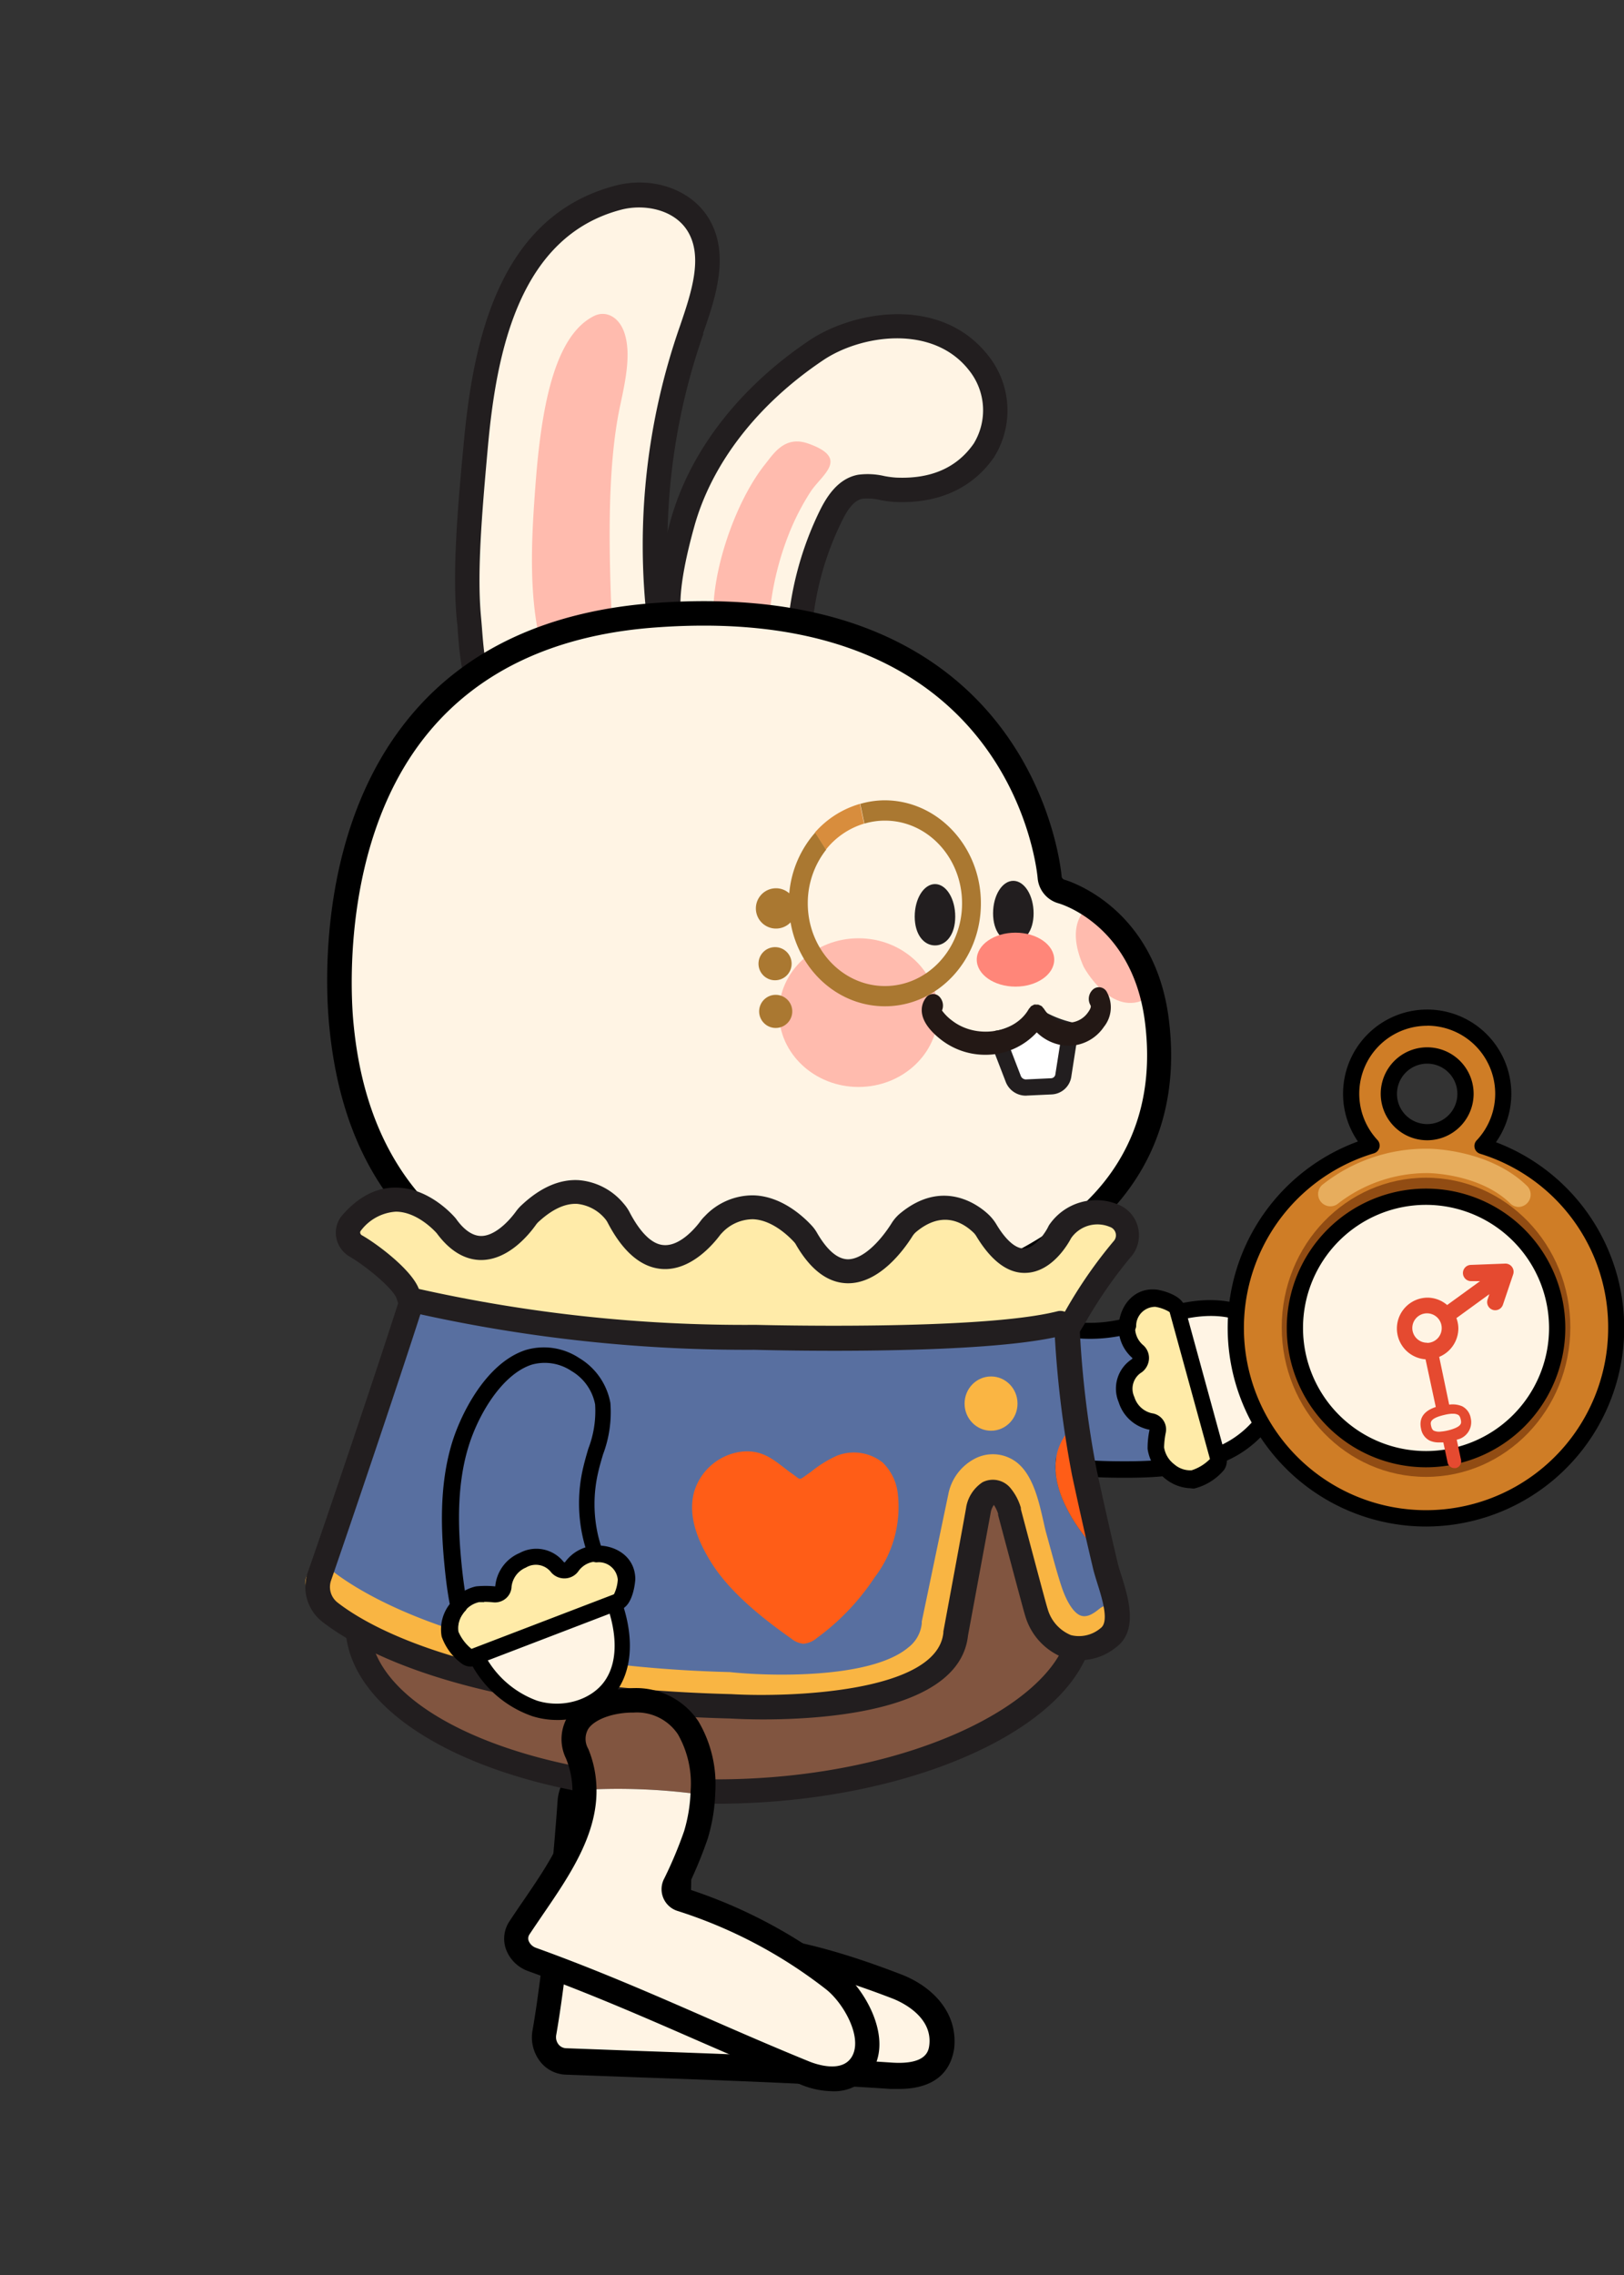 <svg id="레이어_2" data-name="레이어 2" xmlns="http://www.w3.org/2000/svg" viewBox="0 0 200 280"><rect x="0" y="0" width="200" height="280" fill="#333333" stroke="none"/><defs><style>.cls-1,.cls-15{fill:#815540;}.cls-2,.cls-5{fill:#fff4e4;}.cls-3,.cls-6{fill:#221e1f;}.cls-4{fill:#ffbbae;}.cls-14,.cls-15,.cls-16,.cls-18,.cls-5,.cls-6,.cls-8{fill-rule:evenodd;}.cls-7{fill:#ff8679;}.cls-8{fill:#fff;}.cls-9{fill:#231815;}.cls-10{fill:#aa7831;}.cls-11{fill:none;}.cls-12{fill:#d88d3d;}.cls-13{fill:#586fa0;}.cls-14{fill:#ffeba8;}.cls-16{fill:#ffeba9;}.cls-17,.cls-18{fill:#ff5d17;}.cls-19{fill:#fab543;}.cls-20{fill:#f9b543;}.cls-21{fill:#cf7d26;}.cls-22{fill:#914c13;}.cls-23{fill:#e54a30;}.cls-24{fill:#ffdb92;opacity:0.51;}</style></defs><path class="cls-1" d="M83.74,221.81c.06-2.86-3.1-4.15-5.26-4.59-2.74-.57-8.06.69-8.32,4.48-.13,1.84-.43,5.61-.84,10l14.23.31Z"/><path class="cls-2" d="M69.67,253.7c13.37.51,26.78.87,40.11,1.76,2.81.19,5.82-.35,6.17-3.61.43-3.83-2.73-6.33-5.52-7.39-7.57-2.91-15.88-5.35-24-5a2.88,2.88,0,0,1-2.93-3l.08-4.42-14.23-.31c-.58,6.08-1.38,13.37-2.27,18.45A2.93,2.93,0,0,0,69.67,253.7Z"/><path d="M110.7,257.1c-.32,0-.66,0-1,0-10.35-.69-20.93-1.07-31.17-1.43l-8.91-.33a4.17,4.17,0,0,1-3.17-1.71,4.84,4.84,0,0,1-.87-3.72c1.56-8.9,2.84-24.57,3.09-28.29h0a5.67,5.67,0,0,1,2.16-4.05,10.47,10.47,0,0,1,8-1.89c4.11.85,6.53,3.17,6.47,6.2h0s0,.37-.27,14.64a1.35,1.35,0,0,0,.37,1,1.2,1.2,0,0,0,1,.4c9-.4,17.89,2.51,24.6,5.09,3.48,1.33,7,4.42,6.51,9.09C117.23,254,116.06,257.1,110.7,257.1ZM77.11,218.69a7.57,7.57,0,0,0-4.47,1.39,2.38,2.38,0,0,0-1,1.74h0c-.26,3.75-1.55,19.6-3.14,28.64a1.45,1.45,0,0,0,.26,1.13,1.24,1.24,0,0,0,.94.5l8.9.33c10.26.36,20.86.74,31.25,1.44,4.33.28,4.52-1.52,4.6-2.2.39-3.61-3.71-5.37-4.54-5.69-6.46-2.48-15-5.29-23.47-4.9a4.22,4.22,0,0,1-3.22-1.32A4.64,4.64,0,0,1,82,236.42s.27-14.43.27-14.64c0-2-3.36-2.84-4-3A6,6,0,0,0,77.11,218.69Zm-7,3h0Z"/><path class="cls-2" d="M100.48,43.16c5.2-3.49,15-5,20.06,1.56,2.35,3,2.81,7.58.62,10.73-2.58,3.71-6.58,5-10.89,4.83-1.41-.06-2.91-.63-4.31-.38-1.74.32-2.85,2-3.64,3.6a38.29,38.29,0,0,0-3.91,15.31c0,1.1-14.2.65-15.35-1-1.88-2.69.17-10.47,1-13.33C86.46,55.63,92.79,48.31,100.48,43.16Z"/><path class="cls-3" d="M93.63,80.89c-4.55,0-10.65-.57-11.8-2.2-1.59-2.27-1.35-7,.74-14.59C84.91,55.61,91,47.73,99.65,41.91h0c5.46-3.67,16.26-5.6,22.08,1.89a10.82,10.82,0,0,1,.67,12.5c-2.67,3.83-6.88,5.72-12.2,5.48a13,13,0,0,1-1.81-.24,6.66,6.66,0,0,0-2.16-.16c-.89.16-1.7,1-2.56,2.78a36.89,36.89,0,0,0-3.76,14.71,1.8,1.8,0,0,1-1.51,1.67A22.74,22.74,0,0,1,93.63,80.89Zm-9.41-4c1.58.86,10,1.32,12.75.94a40,40,0,0,1,4-15c.83-1.67,2.22-3.95,4.72-4.4a9,9,0,0,1,3.21.16,11.52,11.52,0,0,0,1.43.19c4.31.2,7.52-1.21,9.59-4.19a7.86,7.86,0,0,0-.57-9c-4.45-5.72-13.33-4.4-18-1.24h0c-8.07,5.42-13.71,12.7-15.86,20.5C83.09,73.48,83.82,76.13,84.22,76.85Zm.07.12h0Zm16.19-33.81h0Z"/><path class="cls-4" d="M94.21,57.16c1.09-1.37,2.45-3.58,5.32-2.57,5.22,1.84,1.64,3.82.25,6a29.77,29.77,0,0,0-2.71,5.34,36.11,36.11,0,0,0-2.44,12.19c0,.28.07.6-.13.79a.9.9,0,0,1-.56.19c-2.29.18-5.65.57-6-1.79C87.23,71.3,90.41,61.92,94.21,57.16Z"/><path class="cls-2" d="M58.58,54.91c1.26-13.93,4.8-27.22,17.54-30.6,3.54-.94,7.78.1,9.77,3.17,2.48,3.84.71,8.87-.76,13.19a79.92,79.92,0,0,0-3.95,35.64c.22,1.94.47,4-.48,5.75a8.52,8.52,0,0,1-4.07,3.16c-1.91.91-3.87,1.74-5.85,2.49-2.41.91-5,1.71-7.53,1.07-5.14-1.32-5.11-8.53-5.5-12.69C57.22,70.45,57.87,62.75,58.58,54.91Z"/><path class="cls-3" d="M65.15,90.51a9.34,9.34,0,0,1-2.27-.28c-5.64-1.44-6.17-8.18-6.51-12.63,0-.49-.08-.94-.12-1.37-.52-5.55,0-12.69.84-21.45h0c1.16-12.87,4.34-28.13,18.65-31.92,4.49-1.19,9.19.37,11.41,3.81,2.84,4.4,1,9.9-.55,14.32l0,.17a78.61,78.61,0,0,0-3.88,35v.11c.23,2.08.5,4.44-.67,6.54a9.86,9.86,0,0,1-4.73,3.79c-2,.92-4,1.78-6,2.54A17.9,17.9,0,0,1,65.15,90.51ZM60.08,55.05c-.78,8.6-1.34,15.61-.84,20.9q.06.66.12,1.41c.29,3.82.7,9,4.27,10,2.06.52,4.39-.18,6.62-1,1.93-.73,3.86-1.55,5.74-2.44a7.35,7.35,0,0,0,3.4-2.54c.7-1.26.5-3,.31-4.74v-.11a81.64,81.64,0,0,1,4-36.29l.06-.17c1.36-4,2.91-8.54.86-11.72-1.7-2.63-5.37-3.26-8.12-2.54C64,29.08,61.15,43.15,60.08,55.05Z"/><path class="cls-4" d="M65.93,59.89c.7-9.47,2.26-18.53,7.23-21,1.37-.68,3,0,3.71,2,.9,2.58.15,6-.49,9-1.72,8-1.36,18.89-1,27.23.12,3-2.49,6.22-4.9,7.65a1.19,1.19,0,0,1-.53.2,1.13,1.13,0,0,1-.63-.23c-1.44-.91-1.72-2.22-2.25-3.84C64.92,74.29,65.48,66,65.93,59.89Z"/><path class="cls-5" d="M137.31,146.21c-6.65,8.5-19.76,14.26-35.07,15.45-37.95,2.87-57.64-8.73-60.2-35.51-.38-3.79-1.63-23.32,9.5-36.86,6.68-8.14,16.62-12.72,29.6-13.61,44.59-3.09,48,30.84,48.14,32.29a2,2,0,0,0,1.41,1.74c.41.1,10,2.93,11.76,15.62C143.54,133.4,141.81,140.45,137.31,146.21Z"/><ellipse class="cls-4" cx="105.73" cy="124.63" rx="9.8" ry="9.15"/><path class="cls-6" d="M117.64,112.81c0,2.21-1.11,3.55-2.49,3.55s-2.5-1.34-2.5-3.55,1.12-4,2.5-4S117.64,110.6,117.64,112.81Z"/><path class="cls-6" d="M127.29,112.41c0,2.21-1.12,3.55-2.5,3.55s-2.49-1.34-2.49-3.55,1.12-4,2.49-4S127.29,110.2,127.29,112.41Z"/><ellipse class="cls-7" cx="125.06" cy="118.11" rx="4.77" ry="3.32"/><path class="cls-4" d="M134,111.67s-3,1.83-.54,7.33c0,0,3.45,6.42,7.88,3.82C141.32,122.82,140.4,113.81,134,111.67Z"/><path d="M91.46,163.59c-31.84,0-48.52-12.26-50.91-37.3-.39-3.86-1.76-23.85,9.83-37.95C57.33,79.86,67.65,75.1,81,74.19c45.94-3.19,49.6,32.14,49.74,33.64a.47.47,0,0,0,.34.44s10.93,3,12.82,16.85c1.14,8.52-.69,15.92-5.45,22h0c-6.9,8.82-20.41,14.81-36.14,16C98.55,163.44,94.91,163.59,91.46,163.59ZM86.69,77c-1.75,0-3.56.06-5.45.19C68.71,78,59.11,82.43,52.7,90.24,41.63,103.7,43.31,123.76,43.54,126c2.46,25.78,21.63,37,58.58,34.16,14.91-1.15,27.62-6.71,34-14.87h0c4.25-5.44,5.88-12.08,4.85-19.76-1.62-11.86-10.55-14.34-10.64-14.36a3.53,3.53,0,0,1-2.54-3.09C127.67,106.77,124.58,77,86.69,77Z"/><path class="cls-8" d="M122.87,127.82l1.93,5a1.67,1.67,0,0,0,1.65,1l3-.14a1.54,1.54,0,0,0,1.5-1.26l.88-5.63a15.61,15.61,0,0,1-3.64-1.42S124.82,127.64,122.87,127.82Z"/><path class="cls-3" d="M126.37,134.85a2.65,2.65,0,0,1-2.5-1.67l-1.93-5a1,1,0,0,1,.84-1.35c1.24-.12,3.62-1.46,4.83-2.27a1,1,0,0,1,1.21.06,13.43,13.43,0,0,0,3.25,1.22,1,1,0,0,1,.73,1.12l-.88,5.64a2.56,2.56,0,0,1-2.44,2.1l-3,.14Zm-2.15-6.31,1.51,3.92a.68.68,0,0,0,.68.39l3-.14a.56.56,0,0,0,.55-.42l.75-4.76a16.93,16.93,0,0,1-2.5-1A19.77,19.77,0,0,1,124.22,128.54Z"/><path class="cls-9" d="M136.35,122.17a1.11,1.11,0,0,0-1.66-.46,1.56,1.56,0,0,0-.4,2c.05.09.14.27-.27.85a2.94,2.94,0,0,1-2.59,1.3,3.57,3.57,0,0,1-2.85-1.68,1.22,1.22,0,0,0-.15-.17.79.79,0,0,0-.14-.17l0,0a1.34,1.34,0,0,0-.27-.13,1.22,1.22,0,0,0-.17-.07h-.27a.62.62,0,0,0-.19,0c-.07,0-.14.07-.22.1a2.25,2.25,0,0,0-.21.12h0a2.31,2.31,0,0,0-.14.19.75.75,0,0,0-.14.17c-1.73,3-6.48,3.68-9.43,1.39a5.72,5.72,0,0,1-1.24-1.24,1.59,1.59,0,0,0-.28-1.66,1.08,1.08,0,0,0-1.7.09,2.5,2.5,0,0,0-.5,1.81c.12,1.1.93,2.24,2.4,3.38a8.85,8.85,0,0,0,5.43,1.83,8.55,8.55,0,0,0,6.32-2.76,5.78,5.78,0,0,0,3.74,1.65h.21a5.27,5.27,0,0,0,4.32-2.33A3.84,3.84,0,0,0,136.35,122.17Z"/><circle class="cls-10" cx="95.45" cy="118.61" r="2.04"/><circle class="cls-10" cx="95.53" cy="124.48" r="2.04"/><path class="cls-11" d="M104.1,108.38l-2.39-3.81a10.63,10.63,0,0,0-2.27,6.61c0,5.62,4.25,10.18,9.5,10.18s9.5-4.56,9.5-10.18S114.18,101,108.94,101a8.85,8.85,0,0,0-2.53.37l1,4.8Z"/><path class="cls-10" d="M108.94,98.5a10.9,10.9,0,0,0-3,.44l.51,2.43a8.85,8.85,0,0,1,2.53-.37c5.24,0,9.5,4.55,9.5,10.18s-4.26,10.18-9.5,10.18-9.5-4.56-9.5-10.18a10.63,10.63,0,0,1,2.27-6.61l-1.34-2.12a13,13,0,0,0-3.21,7.5,2.45,2.45,0,0,0-1.49-.62,2.48,2.48,0,1,0,1.65,4.19c1,5.88,5.83,10.33,11.62,10.33,6.53,0,11.82-5.67,11.82-12.67S115.47,98.5,108.94,98.5Z"/><path class="cls-12" d="M106.41,101.37l-.51-2.43a11.66,11.66,0,0,0-5.53,3.51l1.34,2.12A9.54,9.54,0,0,1,106.41,101.37Z"/><path class="cls-13" d="M136.71,163.48a18.23,18.23,0,0,1-8.36-.77c-2.62-.89-5.16-2.39-7.93-2.26-4,.18-7.42,4.56-6.56,8.5,1,4.37,6.17,7.93,10,9.5,4.6,1.89,9.68,2.29,14.66,2.28a33,33,0,0,0,9.66-1.13l-5-17.74A49.59,49.59,0,0,1,136.71,163.48Z"/><path class="cls-2" d="M156.92,172.48c1.41-3.28.8-7.53-2-9.79-2.45-2-6-2.14-9.05-1.52-.93.18-1.85.42-2.77.69l5,17.74c.3-.09.6-.18.9-.29A13.25,13.25,0,0,0,156.92,172.48Z"/><path class="cls-14" d="M150,179.46,144.91,161c-.19-.7-2.11-1.28-2.69-1.32a3.31,3.31,0,0,0-3.43,3.28,3.8,3.8,0,0,0,1.31,3.34,1.14,1.14,0,0,1-.12,1.76,3.38,3.38,0,0,0-1.25,4.21,3.89,3.89,0,0,0,3,2.65,1,1,0,0,1,.86,1.22,10.26,10.26,0,0,0-.23,2.07,4.45,4.45,0,0,0,4.52,3.74C147.54,181.89,150.25,180.48,150,179.46Z"/><path d="M146.48,183a5.48,5.48,0,0,1-5.15-4.67,10.72,10.72,0,0,1,.24-2.36,4.94,4.94,0,0,1-3.8-3.39,4.32,4.32,0,0,1,1.61-5.29.19.19,0,0,0,.08-.15,4.92,4.92,0,0,1-1.67-4.25c.22-2.23,1.86-4.38,4.5-4.18.41,0,3.18.57,3.59,2.06l5.05,18.43a1.73,1.73,0,0,1-.3,1.49A7,7,0,0,1,147,183,3.87,3.87,0,0,1,146.48,183ZM142,160.7a2.38,2.38,0,0,0-2.19,2.39,2.8,2.8,0,0,0,1,2.49,2.1,2.1,0,0,1,.69,1.64,2.21,2.21,0,0,1-.88,1.67,2.37,2.37,0,0,0-.92,3.05,2.92,2.92,0,0,0,2.16,2,2,2,0,0,1,1.37.82,2,2,0,0,1,.33,1.6,10.56,10.56,0,0,0-.2,1.78,3.23,3.23,0,0,0,1.25,2.08,3,3,0,0,0,2.14.74,5.56,5.56,0,0,0,2.26-1.39l-5-18.2a4.83,4.83,0,0,0-1.83-.69Zm2,.6Z"/><path d="M146.63,183.17a5.25,5.25,0,0,1-3.46-1.47c-1.38.13-2.86.18-4.67.18-4.31,0-9.88-.27-15-2.36-3.41-1.4-9.47-5.13-10.58-10.2a8.44,8.44,0,0,1,7.5-9.72,14.68,14.68,0,0,1,6.2,1.51c.72.29,1.4.57,2.09.8a17.09,17.09,0,0,0,7.9.73c.44-.06.89-.14,1.39-.25a4.19,4.19,0,0,1,4.39-3.51,5.9,5.9,0,0,1,3.27,1.47l.09,0c4-.79,7.55-.18,9.89,1.74,3,2.44,3.92,7.05,2.24,11a13.59,13.59,0,0,1-6.79,6.68,1.94,1.94,0,0,1-.36,1.16,7,7,0,0,1-3.68,2.28A3.44,3.44,0,0,1,146.63,183.17Zm-3.09-3.51a1,1,0,0,1,.74.33,3.19,3.19,0,0,0,2.57,1.16,5.56,5.56,0,0,0,2.26-1.39l-.11-.37a1,1,0,0,1,.58-1.19,11.85,11.85,0,0,0,6.5-6c1.32-3,.6-6.75-1.67-8.62-2.52-2.06-6.24-1.71-8.23-1.31l-.75.16a1.06,1.06,0,0,1-1.26-.69l-.06-.21a4.83,4.83,0,0,0-1.83-.69,2.35,2.35,0,0,0-2.36,2.39,1.06,1.06,0,0,1-.76.92,19.8,19.8,0,0,1-2.23.44,19.26,19.26,0,0,1-8.82-.81c-.75-.26-1.49-.56-2.21-.85a12.73,12.73,0,0,0-5.35-1.36,6,6,0,0,0-4.37,2.48,5.94,5.94,0,0,0-1.26,4.81c.81,3.72,5.43,7.16,9.38,8.78,4.76,2,10.08,2.21,14.2,2.21h.08c1.89,0,3.43-.07,4.86-.21Zm1.37-19.13.22,1Zm-.82.95Z"/><path class="cls-15" d="M133.19,199.46c0,11.07-20.73,21-45.07,21s-43.57-9-44.07-20c-.82-18.37,16-45.17,46.07-41C114.23,162.76,133.19,188.4,133.19,199.46Z"/><path class="cls-3" d="M88.12,222c-25,0-45-9.43-45.56-21.47C42,189.19,47.7,176.4,57,168c6.34-5.78,17.28-12.22,33.36-10,25.18,3.47,44.36,29.71,44.36,41.51C134.69,211.68,113.37,222,88.12,222ZM84,160.5a36.4,36.4,0,0,0-25,9.67c-8.5,7.75-13.9,19.9-13.44,30.23S65.11,219,88.12,219c24.94,0,43.57-10.32,43.57-19.54,0-9.77-17.64-35.21-41.77-38.54A42.76,42.76,0,0,0,84,160.5Z"/><path class="cls-16" d="M50.17,159.2c.2.49.55,1.91,1,2.12,3.49,1.49,16.86,5.82,42.33,5.12,0,0,28.86.55,36.9-1.89a1.84,1.84,0,0,0,1-.76c1-1.56,4.17-7.19,6.74-9.93a2.58,2.58,0,0,0-1.07-4.23,5.45,5.45,0,0,0-6.5,2s-4.06,8.19-9.11-.17a4.19,4.19,0,0,0-.67-.84c-1.21-1.13-4.73-3.67-9.06,0a3.74,3.74,0,0,0-.72.86c-1.29,2-6.76,9.62-11.71,1.11a4.3,4.3,0,0,0-.47-.65c-1.21-1.33-6-6-11-1.15a3.89,3.89,0,0,0-.42.49c-1,1.33-6.4,7.95-11.27-1.41a3.63,3.63,0,0,0-.5-.73c-1.12-1.29-5-4.78-10.39.27a4.3,4.3,0,0,0-.53.6c-1,1.38-5.42,6.9-9.76,1,0,0-5.81-7.09-11.69-.44a1.88,1.88,0,0,0,.48,2.84C45.66,154.49,49.43,157.38,50.17,159.2Z"/><path class="cls-3" d="M88,168c-23.64,0-35.17-4.39-37.36-5.32-1-.43-1.39-1.61-1.7-2.57l-.12-.36c-.5-1.21-3.6-3.82-5.79-5.11a3.41,3.41,0,0,1-1.63-2.4,3.29,3.29,0,0,1,.79-2.72c2-2.27,4.24-3.42,6.68-3.35,4.16.07,7.17,3.67,7.29,3.83,1,1.42,2.08,2.12,3.1,2.12h0c1.56,0,3.23-1.58,4.27-3a5.27,5.27,0,0,1,.73-.82c2.3-2.15,4.66-3.18,7-3.05a8,8,0,0,1,5.54,2.88,5.33,5.33,0,0,1,.7,1c.93,1.8,2.43,4,4.24,4.11,2.12.16,4.11-2.39,4.49-2.9a4.88,4.88,0,0,1,.59-.68,8.11,8.11,0,0,1,6-2.54c3.49.11,6.18,2.67,7.18,3.76a4.92,4.92,0,0,1,.65.91c1.23,2.1,2.49,3.17,3.76,3.2h0c1.9,0,4-2.25,5.35-4.37a5.11,5.11,0,0,1,1-1.2c5.34-4.5,9.8-1.07,11,.08a5.64,5.64,0,0,1,.93,1.16c1.19,2,2.39,3,3.38,3h.06c1.38-.05,2.69-2.06,3-2.76a2.13,2.13,0,0,1,.16-.25,7,7,0,0,1,8.17-2.49,4.08,4.08,0,0,1,1.69,6.68,56.2,56.2,0,0,0-5.52,8c-.45.74-.82,1.35-1.07,1.72a3.41,3.41,0,0,1-1.84,1.37c-8.17,2.47-36.17,2-37.36,1.95C91.59,168,89.75,168,88,168Zm-35.89-8c2.38,1,15.34,5.6,41.41,4.89.35,0,28.78.51,36.5-1.82a.41.41,0,0,0,.21-.15c.23-.36.58-.93,1-1.63a56.75,56.75,0,0,1,5.9-8.51,1.07,1.07,0,0,0,.27-1,1.1,1.1,0,0,0-.73-.78,3.94,3.94,0,0,0-4.76,1.39c-.44.84-2.39,4.14-5.52,4.27-2.21.11-4.28-1.42-6.14-4.49a2.13,2.13,0,0,0-.41-.51c-1.52-1.43-4-2.58-7.06,0a2.42,2.42,0,0,0-.43.52c-1.11,1.76-4.13,5.83-8,5.76-2.39-.05-4.5-1.63-6.29-4.69a1.64,1.64,0,0,0-.28-.4c-.58-.63-2.65-2.71-5.06-2.79a5.23,5.23,0,0,0-3.83,1.71,2.26,2.26,0,0,0-.25.29c-.76,1-3.54,4.39-7.14,4.12-2.56-.2-4.8-2.12-6.67-5.71a2.52,2.52,0,0,0-.3-.45,5.18,5.18,0,0,0-3.44-1.85c-1.52-.08-3.11.68-4.8,2.24a2.47,2.47,0,0,0-.32.38c-.92,1.28-3.41,4.27-6.7,4.29h0c-2,0-3.87-1.11-5.47-3.28h0s-2.24-2.63-5-2.67h-.06a5.86,5.86,0,0,0-4.3,2.34.34.34,0,0,0-.08.27.42.42,0,0,0,.2.29c1.79,1,6.06,4.17,7,6.55h0a4.8,4.8,0,0,1,.2.56A6.92,6.92,0,0,0,52.08,160.05Zm.07.15Z"/><path class="cls-13" d="M132.37,187.39c-1.64-2.6-2.93-5.72-2.15-8.68a6.8,6.8,0,0,1,2.34-3.53,65.29,65.29,0,0,1-.91-8.2,3.92,3.92,0,0,0-4.08-3.79c-13.88.6-58.71,2.05-72.45-3.57a3.94,3.94,0,0,0-5.21,2.5c-2.71,8.53-8.15,25.54-10.42,32a3.93,3.93,0,0,0,1.33,4.41c4.67,3.6,17.83,10.75,49.36,11.57,0,0,26.63,1.55,27.63-8.94,0,0,2.84-15.35,2.84-15.37a3.19,3.19,0,0,1,1.29-2,1.39,1.39,0,0,1,1.69.5,5.29,5.29,0,0,1,.86,1.71c.66,2.47,3.2,12,3.37,12.5,1.35,3.93,5,5.92,8.84,3.13,2.44-1.76.23-6.43-.34-8.82l-.24-1A23.15,23.15,0,0,1,132.37,187.39Z"/><path class="cls-17" d="M132.56,175.18a6.8,6.8,0,0,0-2.34,3.53c-.78,3,.51,6.08,2.15,8.68a23.15,23.15,0,0,0,3.75,4.44q-1.23-5.22-2.36-10.46C133.34,179.41,132.92,177.32,132.56,175.18Z"/><path class="cls-18" d="M91.37,178.66a7,7,0,0,0-5.9,5c-.79,3,.51,6.08,2.14,8.68,2.29,3.65,6.3,6.84,9.82,9.32a2.87,2.87,0,0,0,1.51.65,2.93,2.93,0,0,0,1.65-.7,29,29,0,0,0,7.13-7.48,14.25,14.25,0,0,0,2.83-10.43A6.32,6.32,0,0,0,108.7,180a5.72,5.72,0,0,0-5.62-.84,14.41,14.41,0,0,0-3.22,2c-1.72,1.16-1,1.08-2.62,0C95.33,179.72,94,178.41,91.37,178.66Z"/><ellipse class="cls-19" cx="122.05" cy="172.75" rx="3.26" ry="3.34"/><path class="cls-20" d="M96.4,210.12c-3.59,0-6.35-.27-6.92-.33-32.88-.9-47.45-10.47-51.13-13.38a2,2,0,1,1,2.48-3.14C44.27,196,58,204.94,89.66,205.79h.17c4.52.5,17.28.93,22-3a4.26,4.26,0,0,0,1.69-3l0-.22s3.18-15.26,3.26-15.62a6.28,6.28,0,0,1,3.27-4.42,4.8,4.8,0,0,1,4.45,0c2.58,1.32,3.38,5,4,7.71.13.57.24,1.09.36,1.5.19.68.37,1.36.55,2,.42,1.53.85,3.12,1.35,4.62.66,1.94,1.55,3.25,2.39,3.5s1.64-.37,2.3-.9a2,2,0,0,1,2.5,3.12c-2.53,2-4.62,2-5.93,1.62-2.18-.65-3.93-2.74-5-6.06-.54-1.61-1-3.26-1.42-4.86l-.54-2c-.14-.48-.27-1.08-.41-1.74-.3-1.36-1-4.54-1.89-5a.84.84,0,0,0-.84,0,2.3,2.3,0,0,0-1.12,1.58s0,.13-3.25,15.6A8.15,8.15,0,0,1,114.4,206C110.16,209.41,102.2,210.12,96.4,210.12Z"/><path class="cls-3" d="M94,211.62c-2,0-3.49-.08-4.07-.11-31.32-.82-44.9-7.8-50.2-11.88a5.45,5.45,0,0,1-1.83-6.1c2.21-6.3,8.69-25.43,11.41-34a1.5,1.5,0,0,1,1.79-1,183.75,183.75,0,0,0,41.93,4.53c.35,0,27.7.74,37.19-1.67a1.5,1.5,0,0,1,1.49.46l.89,1a1.49,1.49,0,0,1,.38.94,124.15,124.15,0,0,0,2.08,17.14c.83,3.84,1.7,7.7,2.59,11.45.11.45.27,1,.46,1.55.84,2.7,2.13,6.79-.7,8.84a7,7,0,0,1-6.31,1.3,7.88,7.88,0,0,1-4.83-5.16c-.09-.26-.55-1.93-3.35-12.44l0-.17a4.7,4.7,0,0,0-.52-1.08l0,0a2.32,2.32,0,0,0-.36.78h0l-2.83,15.31C118.19,210.48,102,211.62,94,211.62ZM51.77,161.76c-2.93,9.1-8.91,26.75-11,32.76a2.43,2.43,0,0,0,.82,2.73c4,3.11,16.84,10.44,48.49,11.26,7.05.41,25.39-.17,26.1-7.59a.69.69,0,0,1,0-.13S119,185.61,119,185.43a4.64,4.64,0,0,1,2-3,2.81,2.81,0,0,1,3.5.79,6.71,6.71,0,0,1,1.22,2.35l0,.17c2.55,9.61,3.2,12,3.29,12.24a4.92,4.92,0,0,0,2.89,3.27,4.11,4.11,0,0,0,3.65-.87c1.08-.78.18-3.63-.41-5.51-.2-.65-.39-1.25-.51-1.75-.9-3.78-1.77-7.66-2.6-11.53a129,129,0,0,1-2.12-17c-10.55,2.25-35.88,1.57-37,1.54A186.8,186.8,0,0,1,51.77,161.76Z"/><path class="cls-13" d="M72.94,189.17a18.34,18.34,0,0,1,0-8.4c.63-2.7,1.88-5.37,1.48-8.11-.58-3.95-5.27-6.94-9.11-5.7-4.25,1.37-7.28,6.92-8.47,10.86-1.43,4.77-1.33,9.86-.84,14.81A33.08,33.08,0,0,0,58,202.14l17.17-6.73A48.41,48.41,0,0,1,72.94,189.17Z"/><path class="cls-2" d="M66,210.16c3.4,1.09,7.57.06,9.55-2.91,1.76-2.63,1.55-6.13.63-9.16-.27-.9-.6-1.79-1-2.68L58,202.14c.12.29.24.58.38.86A13.23,13.23,0,0,0,66,210.16Z"/><path class="cls-14" d="M58.33,203.92l17.85-6.83c.68-.26,1.07-2.23,1.06-2.81a3.31,3.31,0,0,0-3.61-3.09,3.81,3.81,0,0,0-3.19,1.63,1.14,1.14,0,0,1-1.76.05,3.41,3.41,0,0,0-4.32-.83,3.85,3.85,0,0,0-2.34,3.2,1,1,0,0,1-1.14,1,9.56,9.56,0,0,0-2.08,0,4.44,4.44,0,0,0-3.28,4.85C55.68,201.74,57.34,204.3,58.33,203.92Z"/><path d="M58.12,205a1.86,1.86,0,0,1-.94-.26,6.92,6.92,0,0,1-2.63-3.43,4.93,4.93,0,0,1,.82-3.75,5.16,5.16,0,0,1,3.24-2.31,11.71,11.71,0,0,1,2.38,0,4.94,4.94,0,0,1,3-4.11,4.31,4.31,0,0,1,5.42,1.09.18.18,0,0,0,.16.06,4.93,4.93,0,0,1,4.06-2.07h0c2.25,0,4.55,1.39,4.61,4.07,0,.4-.27,3.21-1.7,3.76l-17.85,6.84h0A1.77,1.77,0,0,1,58.12,205Zm1.5-7.81a6.3,6.3,0,0,0-.64,0A3.13,3.13,0,0,0,57,198.63a3,3,0,0,0-.54,2.2,5.52,5.52,0,0,0,1.61,2.11l17.62-6.75a4.87,4.87,0,0,0,.51-1.89,2.35,2.35,0,0,0-2.61-2.11h0a2.81,2.81,0,0,0-2.38,1.22,2.11,2.11,0,0,1-1.57.85,2.15,2.15,0,0,1-1.74-.71,2.37,2.37,0,0,0-3.13-.62A2.9,2.9,0,0,0,63,195.28a2,2,0,0,1-.69,1.44,2.07,2.07,0,0,1-1.56.49C60.38,197.17,60,197.15,59.62,197.15Zm16.2-1h0Z"/><path d="M68.6,211.69a10.2,10.2,0,0,1-3.08-.48,13.57,13.57,0,0,1-7.31-6.11,1.89,1.89,0,0,1-1.19-.24,7,7,0,0,1-2.63-3.44,5.06,5.06,0,0,1,1-4c-.26-1.34-.46-2.81-.63-4.55-.43-4.3-.71-9.91.88-15.2,1.06-3.53,4.18-9.93,9.12-11.52a7.89,7.89,0,0,1,6.58,1,8.13,8.13,0,0,1,3.83,5.52,14.66,14.66,0,0,1-.9,6.32c-.22.74-.43,1.45-.59,2.16a17.18,17.18,0,0,0,0,7.94c.11.43.23.87.39,1.36a4.16,4.16,0,0,1,3.92,4,5.84,5.84,0,0,1-1.15,3.4l0,.09c1.19,3.94.92,7.49-.76,10A9.08,9.08,0,0,1,68.6,211.69Zm-9.93-8.8a1,1,0,0,1,.88.52,11.92,11.92,0,0,0,6.58,5.9c3.16,1,6.78-.08,8.41-2.52,1.81-2.7,1.09-6.37.5-8.31-.07-.25-.15-.49-.24-.74a1.08,1.08,0,0,1,.57-1.32l.36.94-.31-1,.15-.06a4.71,4.71,0,0,0,.51-1.89,2.34,2.34,0,0,0-2.6-2.12h0a1.07,1.07,0,0,1-1-.67c-.28-.81-.49-1.5-.65-2.17a19.09,19.09,0,0,1,0-8.86c.18-.77.4-1.54.62-2.28a12.84,12.84,0,0,0,.84-5.46,6.09,6.09,0,0,0-2.91-4.11,5.91,5.91,0,0,0-4.9-.78c-3.62,1.17-6.59,6.1-7.82,10.2-1.49,4.95-1.22,10.31-.81,14.42.19,1.88.41,3.42.69,4.82a1,1,0,0,1-.24.87,3.21,3.21,0,0,0-.9,2.67,5.39,5.39,0,0,0,1.6,2.1l.36-.13A.92.92,0,0,1,58.67,202.89Zm17.06-5.53h0Zm-.19-1Z"/><path class="cls-21" d="M182.57,141.06A9.37,9.37,0,1,0,168.9,141a23.43,23.43,0,1,0,13.67.07Zm-6.8-11.15a4.72,4.72,0,1,1-4.71,4.71A4.71,4.71,0,0,1,175.77,129.91Z"/><path d="M175.62,187.88a24.44,24.44,0,0,1-8.39-47.39,10.36,10.36,0,1,1,17,.09,24.44,24.44,0,0,1-8.64,47.3Zm.15-61.63a8.36,8.36,0,0,0-6.13,14.06,1,1,0,0,1-.45,1.64,22.43,22.43,0,1,0,28.86,21.49A22.33,22.33,0,0,0,182.28,142a1,1,0,0,1-.43-1.64,8.37,8.37,0,0,0-6.08-14.12Zm0,14.09a5.72,5.72,0,1,1,5.71-5.72A5.72,5.72,0,0,1,175.77,140.34Zm0-9.43a3.72,3.72,0,1,0,3.71,3.71A3.72,3.72,0,0,0,175.77,130.91Z"/><ellipse class="cls-22" cx="175.62" cy="163.36" rx="17.77" ry="18.41"/><circle class="cls-2" cx="175.62" cy="163.44" r="16.15"/><path d="M175.62,180.59a17.15,17.15,0,1,1,17.15-17.15A17.16,17.16,0,0,1,175.62,180.59Zm0-32.3a15.15,15.15,0,1,0,15.15,15.15A15.17,15.17,0,0,0,175.62,148.29Z"/><path class="cls-23" d="M186.2,155.92a1,1,0,0,0-.83-.4l-4.24.16a1,1,0,0,0,.07,2l1.07,0-4.05,2.94a3.74,3.74,0,0,0-2.43-.91,3.8,3.8,0,0,0-.23,7.59l1.26,5.87c-.95.31-2.19,1-1.81,2.69a2,2,0,0,0,1.05,1.44,2.68,2.68,0,0,0,1.15.23c.16,0,.35,0,.54,0l.53,2.49a.86.86,0,0,0,.83.67l.17,0a.85.85,0,0,0,.65-1l-.53-2.5a2.19,2.19,0,0,0,1.72-2.67,2,2,0,0,0-1.05-1.44,3,3,0,0,0-1.6-.2L177.24,167a3.81,3.81,0,0,0,2.36-3.51,3.71,3.71,0,0,0-.24-1.26l4.06-2.95-.22.66a1,1,0,0,0,.63,1.27.86.86,0,0,0,.32.05,1,1,0,0,0,.94-.68l1.26-3.73A1,1,0,0,0,186.2,155.92ZM178.74,174h.19a1.3,1.3,0,0,1,.59.11c.14.06.28.18.37.58s.15.74-.76,1.11a5.68,5.68,0,0,1-.84.26,5.31,5.31,0,0,1-.81.13,1.67,1.67,0,0,1-.86-.09c-.14-.06-.28-.18-.37-.58s-.16-.77.84-1.15a7.45,7.45,0,0,1,.76-.22A5.46,5.46,0,0,1,178.74,174Zm-3-8.74a1.81,1.81,0,1,1,1.81-1.8A1.81,1.81,0,0,1,175.79,165.28Z"/><path class="cls-24" d="M187,148.55a1.54,1.54,0,0,1-1-.43c-3.76-3.68-10.05-3.74-10.12-3.74h-.19a17.9,17.9,0,0,0-10.85,3.71,1.5,1.5,0,0,1-2-2.26,20.54,20.54,0,0,1,12.81-4.45h.22c.3,0,7.57.07,12.2,4.59a1.51,1.51,0,0,1,0,2.12A1.53,1.53,0,0,1,187,148.55Z"/><path class="cls-15" d="M86.26,220.86A13.74,13.74,0,0,0,84.44,213a7.7,7.7,0,0,0-7.19-3.39c-3.76.14-8.34,2-6.49,6.57a12,12,0,0,1,.9,4.11A74.67,74.67,0,0,1,86.26,220.86Z"/><path class="cls-2" d="M63.68,237.6a2.58,2.58,0,0,0,1.55,3.92c11.71,2.94,22.84,9.13,33.93,13.64,2.6,1.06,5.61,1.55,6.92-1.23,1.54-3.25-1.39-8.07-3.71-9.9a60.38,60.38,0,0,0-18.8-9.91,1.31,1.31,0,0,1-.72-1.87,56,56,0,0,0,2.55-6.07,21,21,0,0,0,.86-5.32,74.67,74.67,0,0,0-14.6-.56C71.91,226.48,67.31,232.11,63.68,237.6Z"/><path d="M102.49,257.38a10.45,10.45,0,0,1-3.9-.83c-4.17-1.7-8.34-3.52-12.37-5.27-6.75-2.95-13.73-6-21.17-8.68a4.52,4.52,0,0,1-2.76-2.76,3.85,3.85,0,0,1,.47-3.4c.52-.79,1.07-1.6,1.62-2.4,3.1-4.53,6.31-9.22,6.11-14a10.66,10.66,0,0,0-.78-3.6,5.42,5.42,0,0,1,.25-5.24c1.91-3,6.27-3.35,7.56-3.4a9.22,9.22,0,0,1,8.5,4.07,15.26,15.26,0,0,1,2.07,8.71,22,22,0,0,1-.93,5.71,54.36,54.36,0,0,1-2.56,6.16,61.64,61.64,0,0,1,19,10.08h0c2.88,2.28,6,7.76,4.14,11.72A5.51,5.51,0,0,1,102.49,257.38ZM78,210.78h-.4c-2.35.08-4.42.9-5.15,2a2.43,2.43,0,0,0,0,2.47,13.39,13.39,0,0,1,1,4.61c.24,5.79-3.25,10.9-6.63,15.83-.54.8-1.08,1.58-1.6,2.37a.89.89,0,0,0-.12.8,1.51,1.51,0,0,0,.93.88c7.53,2.71,14.56,5.78,21.35,8.75,4,1.75,8.17,3.56,12.3,5.24.7.28,4.21,1.57,5.34-.81s-1.2-6.44-3.29-8.08h0a58.53,58.53,0,0,0-18.36-9.67,2.8,2.8,0,0,1-1.55-4,51.65,51.65,0,0,0,2.43-5.8,19.11,19.11,0,0,0,.8-4.93,12.21,12.21,0,0,0-1.57-7A6.07,6.07,0,0,0,78,210.78Z"/></svg>